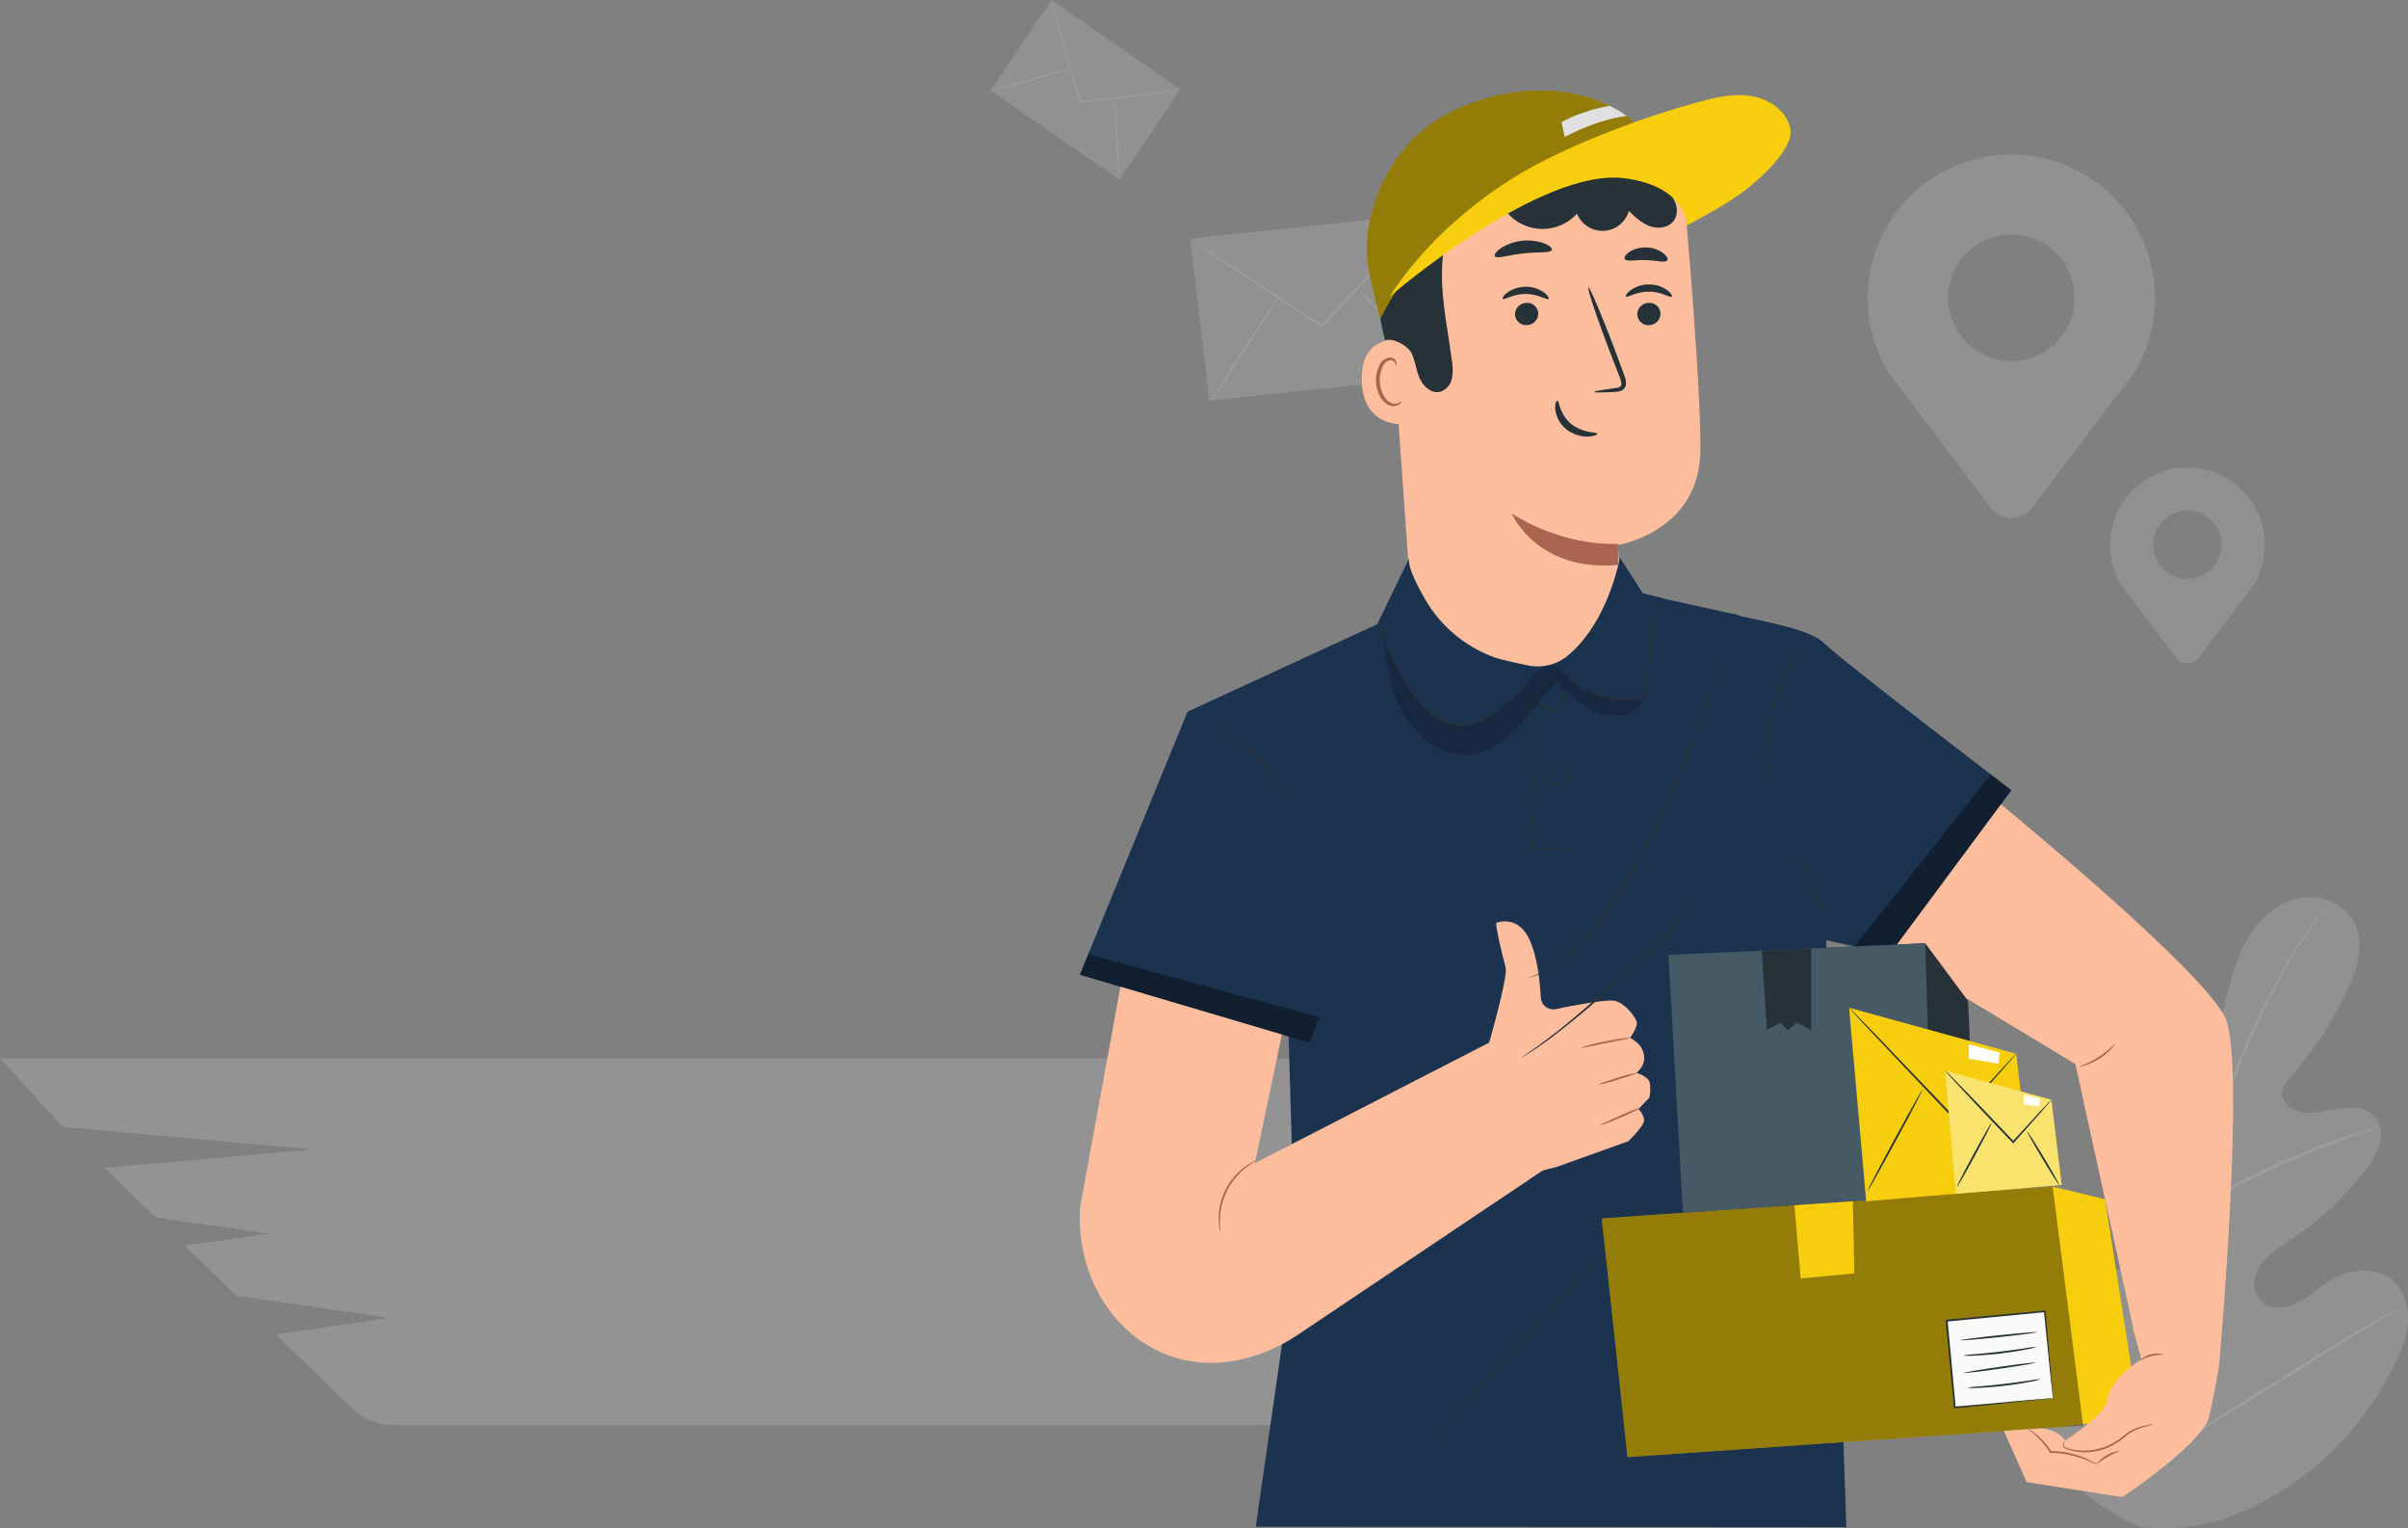<svg xmlns="http://www.w3.org/2000/svg" width="771.06" height="489.219" viewBox="0 0 771.06 489.219">
  <rect x="0" y="0" width="771.06" height="489.219" fill="#808080" stroke="none"/>
  <g id="Сгруппировать_13812" data-name="Сгруппировать 13812" transform="translate(-891.94 -3981.781)">
    <path id="Контур_1769" data-name="Контур 1769" d="M575.447,296.794c-.529.036-1.061.064-1.6.067H90.12l20.158,21.93,79.872,7.173L123.709,331.9l16.358,15.922,36.346,5.126-27.145,3.837,16.483,16.042,49.168,7.121-36.445,5.272L202.2,408.307a20.054,20.054,0,0,0,13.994,5.967H585.948c56.344-.12,104.109-50.059,112.261-117.371.005-.036.007-.073.011-.109Z" transform="translate(801.82 4023.752)" fill="#fff" opacity="0.15"/>
    <g id="Сгруппировать_12288" data-name="Сгруппировать 12288" transform="translate(1209.04 3981.781)">
      <g id="Сгруппировать_12287" data-name="Сгруппировать 12287" transform="translate(0 0)">
        <g id="Background_Complete" data-name="Background Complete" transform="translate(0 0)">
          <g id="Сгруппировать_12072" data-name="Сгруппировать 12072" transform="translate(316.112 287.278)">
            <g id="Сгруппировать_12046" data-name="Сгруппировать 12046" transform="translate(0)">
              <g id="Сгруппировать_12045" data-name="Сгруппировать 12045">
                <g id="Сгруппировать_12044" data-name="Сгруппировать 12044">
                  <g id="Сгруппировать_12043" data-name="Сгруппировать 12043">
                    <path id="Контур_1671" data-name="Контур 1671" d="M404.608,491.048c-30.265-11.979-44.142-44.25-50.293-74.758C353.288,411.2,351.47,406,352.821,401s6.241-9.36,11.268-8.3c4.17.876,6.841,4.852,9.8,7.964a30.377,30.377,0,0,0,14.532,8.5c3.613.907,7.835.984,10.595-1.522,3.788-3.438,2.873-9.58,1.65-14.6q-3.421-14.026-6.84-28.05c-1.223-5.016-2.454-10.144-2.023-15.283s2.833-10.388,7.295-12.86,11.028-1.119,13.2,3.559c.906,1.946.993,4.17,1.627,6.222s2.153,4.13,4.272,4.241c2.145.115,3.817-1.788,4.97-3.614,3.983-6.3,5.951-13.674,7.7-20.954s3.36-14.69,6.753-21.339,8.861-12.578,15.961-14.692,15.819.508,19.313,7.141c3.5,6.651,1.076,14.818-2.06,21.618a115.317,115.317,0,0,1-18.071,27.8c-1.318,1.5-2.746,3.122-2.91,5.126-.3,3.609,3.666,6.183,7.234,6.5,4.041.359,8.012-.994,12.039-1.463s8.681.253,11.041,3.6c3.276,4.647.258,11.049-3.131,15.577a98.773,98.773,0,0,1-24.541,23.158c-3.375,2.229-6.983,4.338-9.347,7.642s-3.092,8.247-.453,11.357,7.533,3.152,11.233,1.515,6.668-4.559,10.027-6.826c6.287-4.244,15.316-5.883,21.155-.965,3.837,3.233,5.389,8.635,5.027,13.659s-2.386,9.758-4.671,14.224c-7.987,15.609-19.674,29.423-34.374,38.776s-29.184,14.376-46.482,12.331" transform="translate(-352.34 -289.56)" fill="#f5f5f5" opacity="0.149"/>
                  </g>
                </g>
              </g>
            </g>
            <g id="Сгруппировать_12051" data-name="Сгруппировать 12051" transform="translate(55.58 2.686)">
              <g id="Сгруппировать_12050" data-name="Сгруппировать 12050">
                <g id="Сгруппировать_12049" data-name="Сгруппировать 12049">
                  <g id="Сгруппировать_12048" data-name="Сгруппировать 12048">
                    <g id="Сгруппировать_12047" data-name="Сгруппировать 12047">
                      <path id="Контур_1672" data-name="Контур 1672" d="M400.372,469.859c.831-16.331,3.227-34.154,6.373-52.711q1.206-6.953,2.38-13.731c.793-4.5,1.577-8.972,2.614-13.294a231.286,231.286,0,0,1,7.386-24.494c2.726-7.678,5.593-14.864,8.322-21.562s5.421-12.891,8.1-18.431a183.21,183.21,0,0,1,14.578-25.18c1.946-2.828,3.529-4.972,4.622-6.411L456,292.417a3.731,3.731,0,0,1,.452-.535,3.669,3.669,0,0,1-.375.594c-.292.419-.682.975-1.176,1.685-1.04,1.474-2.573,3.651-4.472,6.507a194.024,194.024,0,0,0-14.277,25.266c-2.634,5.544-5.268,11.738-7.976,18.438s-5.531,13.894-8.228,21.56a233.684,233.684,0,0,0-7.3,24.413c-1.025,4.3-1.8,8.73-2.589,13.246s-1.573,9.091-2.376,13.724c-3.143,18.542-5.559,36.318-6.436,52.6" transform="translate(-400.372 -291.882)" fill="#e0e0e0" opacity="0.16"/>
                    </g>
                  </g>
                </g>
              </g>
            </g>
            <g id="Сгруппировать_12056" data-name="Сгруппировать 12056" transform="translate(46.747 47.291)">
              <g id="Сгруппировать_12055" data-name="Сгруппировать 12055">
                <g id="Сгруппировать_12054" data-name="Сгруппировать 12054">
                  <g id="Сгруппировать_12053" data-name="Сгруппировать 12053">
                    <g id="Сгруппировать_12052" data-name="Сгруппировать 12052">
                      <path id="Контур_1673" data-name="Контур 1673" d="M413.194,383.967a10.635,10.635,0,0,1-1-2.027c-.593-1.325-1.387-3.271-2.334-5.69-1.9-4.835-4.29-11.6-6.9-19.068S397.872,343,395.906,338.2c-.976-2.4-1.785-4.332-2.362-5.661a10.378,10.378,0,0,1-.8-2.114,10.268,10.268,0,0,1,1.132,1.956c.68,1.283,1.586,3.181,2.644,5.554,2.131,4.741,4.723,11.444,7.335,18.924,2.556,7.377,4.867,14.05,6.633,19.15.812,2.3,1.5,4.235,2.049,5.789A10.221,10.221,0,0,1,413.194,383.967Z" transform="translate(-392.738 -330.429)" fill="#e0e0e0"/>
                    </g>
                  </g>
                </g>
              </g>
            </g>
            <g id="Сгруппировать_12061" data-name="Сгруппировать 12061" transform="translate(67.201 73.422)">
              <g id="Сгруппировать_12060" data-name="Сгруппировать 12060">
                <g id="Сгруппировать_12059" data-name="Сгруппировать 12059">
                  <g id="Сгруппировать_12058" data-name="Сгруппировать 12058">
                    <g id="Сгруппировать_12057" data-name="Сгруппировать 12057">
                      <path id="Контур_1674" data-name="Контур 1674" d="M472.151,353.023a14.429,14.429,0,0,1-2.5.919c-1.622.541-3.975,1.311-6.849,2.355-5.765,2.042-13.63,5.142-22.157,8.941-8.524,3.816-16.09,7.6-21.483,10.491-2.709,1.428-4.869,2.643-6.368,3.474a14.212,14.212,0,0,1-2.374,1.216,14.179,14.179,0,0,1,2.186-1.539c1.443-.93,3.558-2.238,6.232-3.748,5.325-3.054,12.871-6.945,21.419-10.774a234.1,234.1,0,0,1,22.327-8.7c2.911-.964,5.3-1.639,6.963-2.069A14,14,0,0,1,472.151,353.023Z" transform="translate(-410.415 -353.011)" fill="#e0e0e0" opacity="0.16"/>
                    </g>
                  </g>
                </g>
              </g>
            </g>
            <g id="Сгруппировать_12066" data-name="Сгруппировать 12066" transform="translate(3.995 104.497)">
              <g id="Сгруппировать_12065" data-name="Сгруппировать 12065">
                <g id="Сгруппировать_12064" data-name="Сгруппировать 12064">
                  <g id="Сгруппировать_12063" data-name="Сгруппировать 12063">
                    <g id="Сгруппировать_12062" data-name="Сгруппировать 12062">
                      <path id="Контур_1675" data-name="Контур 1675" d="M407.889,454.656a3.484,3.484,0,0,1-.629-.683c-.448-.561-1-1.246-1.659-2.076-1.433-1.807-3.437-4.478-5.87-7.811-4.873-6.66-11.312-16.073-18.278-26.555s-13.314-19.947-18.04-26.7c-2.308-3.281-4.21-5.978-5.621-7.983l-1.517-2.181a3.4,3.4,0,0,1-.478-.8,3.507,3.507,0,0,1,.631.685c.449.56,1,1.244,1.658,2.072,1.432,1.809,3.438,4.479,5.871,7.811,4.872,6.661,11.312,16.074,18.28,26.561s13.312,19.942,18.038,26.7c2.31,3.277,4.21,5.977,5.62,7.981.607.871,1.107,1.592,1.518,2.181A3.411,3.411,0,0,1,407.889,454.656Z" transform="translate(-355.793 -379.866)" fill="#e0e0e0"/>
                    </g>
                  </g>
                </g>
              </g>
            </g>
            <g id="Сгруппировать_12071" data-name="Сгруппировать 12071" transform="translate(56.091 131.255)">
              <g id="Сгруппировать_12070" data-name="Сгруппировать 12070">
                <g id="Сгруппировать_12069" data-name="Сгруппировать 12069">
                  <g id="Сгруппировать_12068" data-name="Сгруппировать 12068">
                    <g id="Сгруппировать_12067" data-name="Сгруппировать 12067">
                      <path id="Контур_1676" data-name="Контур 1676" d="M480.092,402.994a3.561,3.561,0,0,1-.769.553l-2.295,1.428c-2.126,1.292-4.994,3.037-8.485,5.159-7.164,4.359-16.989,10.492-27.837,17.282s-20.743,12.843-28,17.054c-3.628,2.106-6.581,3.782-8.644,4.9-.956.509-1.744.929-2.384,1.272a3.492,3.492,0,0,1-.864.385,3.593,3.593,0,0,1,.768-.555c.617-.382,1.376-.853,2.3-1.425l8.484-5.16c7.164-4.357,16.991-10.491,27.842-17.284s20.738-12.84,27.995-17.05c3.628-2.107,6.58-3.781,8.645-4.9.956-.509,1.741-.93,2.384-1.272A3.524,3.524,0,0,1,480.092,402.994Z" transform="translate(-400.813 -402.99)" fill="#e0e0e0" opacity="0.16"/>
                    </g>
                  </g>
                </g>
              </g>
            </g>
          </g>
          <g id="Сгруппировать_12090" data-name="Сгруппировать 12090" transform="translate(64.002 68.535)">
            <g id="Сгруппировать_12082" data-name="Сгруппировать 12082">
              <path id="Контур_1680" data-name="Контур 1680" d="M215.267,152.389l-74.655,7.819-6.145-51.866,74.655-7.819Z" transform="translate(-134.467 -100.523)" fill="#f5f5f5" opacity="0.149"/>
            </g>
            <g id="Сгруппировать_12085" data-name="Сгруппировать 12085" transform="translate(0.312 0.597)">
              <g id="Сгруппировать_12084" data-name="Сгруппировать 12084">
                <g id="Сгруппировать_12083" data-name="Сгруппировать 12083">
                  <path id="Контур_1681" data-name="Контур 1681" d="M209.391,101.04a5.079,5.079,0,0,1-.613.764c-.467.529-1.084,1.224-1.856,2.094L200,111.519l-23.09,25.021-.19.206-.238-.156-.576-.377-29.184-19.22-8.8-5.892-2.374-1.632a5.6,5.6,0,0,1-.8-.609,5.324,5.324,0,0,1,.876.489l2.443,1.522,8.917,5.7,29.29,19.048.576.377-.428.05,23.237-24.874,7.083-7.466c.81-.833,1.458-1.5,1.949-2A5.281,5.281,0,0,1,209.391,101.04Z" transform="translate(-134.737 -101.039)" fill="#e0e0e0" opacity="0.16"/>
                </g>
              </g>
            </g>
            <g id="Сгруппировать_12087" data-name="Сгруппировать 12087" transform="translate(6.453 26.295)">
              <g id="Сгруппировать_12086" data-name="Сгруппировать 12086">
                <path id="Контур_1682" data-name="Контур 1682" d="M140.048,157.236c-.157-.109,4.615-7.806,10.657-17.191s11.07-16.906,11.229-16.8-4.614,7.8-10.657,17.193S140.206,157.346,140.048,157.236Z" transform="translate(-140.044 -123.247)" fill="#e0e0e0" opacity="0.16"/>
              </g>
            </g>
            <g id="Сгруппировать_12089" data-name="Сгруппировать 12089" transform="translate(53.08 23.046)">
              <g id="Сгруппировать_12088" data-name="Сгруппировать 12088">
                <path id="Контур_1683" data-name="Контур 1683" d="M180.34,120.441c.133-.134,6.517,6.344,14.256,14.465s13.908,14.817,13.775,14.951-6.516-6.341-14.257-14.465S180.207,120.577,180.34,120.441Z" transform="translate(-180.338 -120.439)" fill="#e0e0e0" opacity="0.16"/>
              </g>
            </g>
          </g>
          <g id="Сгруппировать_12099" data-name="Сгруппировать 12099" transform="translate(0)">
            <g id="Сгруппировать_12091" data-name="Сгруппировать 12091" transform="translate(0.103)">
              <path id="Контур_1684" data-name="Контур 1684" d="M120.5,98.837,79.246,70.269,98.732,41.3l41.256,28.568Z" transform="translate(-79.246 -41.295)" fill="#f5f5f5" opacity="0.149"/>
            </g>
            <g id="Сгруппировать_12094" data-name="Сгруппировать 12094" transform="translate(19.484 0.44)">
              <g id="Сгруппировать_12093" data-name="Сгруппировать 12093">
                <g id="Сгруппировать_12092" data-name="Сгруппировать 12092">
                  <path id="Контур_1685" data-name="Контур 1685" d="M137.254,70.244a3.421,3.421,0,0,1-.643.119l-1.854.253-6.832.846-22.609,2.624-.186.021-.052-.183-.128-.442c-2.5-8.751-4.765-16.672-6.421-22.463-.789-2.844-1.434-5.163-1.9-6.823-.2-.774-.368-1.393-.493-1.863A3.761,3.761,0,0,1,96,41.676a3.554,3.554,0,0,1,.231.629c.145.463.336,1.073.575,1.835.5,1.649,1.186,3.953,2.035,6.779l6.548,22.42.128.442-.24-.161L127.9,71.136l6.845-.7,1.861-.167A3.333,3.333,0,0,1,137.254,70.244Z" transform="translate(-95.995 -41.676)" fill="#e0e0e0" opacity="0.16"/>
                </g>
              </g>
            </g>
            <g id="Сгруппировать_12096" data-name="Сгруппировать 12096" transform="translate(0 21.712)">
              <g id="Сгруппировать_12095" data-name="Сгруппировать 12095">
                <path id="Контур_1686" data-name="Контур 1686" d="M79.157,67.76c-.032-.124,5.742-1.947,12.894-4.072s12.981-3.747,13.013-3.622-5.741,1.946-12.9,4.072S79.189,67.884,79.157,67.76Z" transform="translate(-79.157 -60.059)" fill="#e0e0e0" opacity="0.16"/>
              </g>
            </g>
            <g id="Сгруппировать_12098" data-name="Сгруппировать 12098" transform="translate(39.828 30.852)">
              <g id="Сгруппировать_12097" data-name="Сгруппировать 12097">
                <path id="Контур_1687" data-name="Контур 1687" d="M113.613,67.958c.126-.009.539,6.055.925,13.546s.594,13.573.467,13.584-.54-6.054-.925-13.548S113.487,67.968,113.613,67.958Z" transform="translate(-113.576 -67.958)" fill="#e0e0e0" opacity="0.16"/>
              </g>
            </g>
          </g>
          <g id="Сгруппировать_12100" data-name="Сгруппировать 12100" transform="translate(280.96 49.551)">
            <path id="Контур_1688" data-name="Контур 1688" d="M413.958,130.116a46,46,0,1,0-85.647,23.239h-.024l.131.172c1.763,2.973,3.974,5.1,6.206,8.222l26.707,35.377a8.307,8.307,0,0,0,13.26,0l26.263-34.8a99.034,99.034,0,0,0,6.68-8.851l.095-.125h-.019A45.71,45.71,0,0,0,413.958,130.116Zm-46,20.028A20.243,20.243,0,1,1,388.2,129.9,20.243,20.243,0,0,1,367.96,150.144Z" transform="translate(-321.961 -84.118)" fill="#f5f5f5" opacity="0.149"/>
          </g>
          <g id="Сгруппировать_12101" data-name="Сгруппировать 12101" transform="translate(358.521 149.686)">
            <path id="Контур_1689" data-name="Контур 1689" d="M438.6,195.458a24.8,24.8,0,1,0-46.185,12.532H392.4l.071.093c.951,1.6,2.143,2.749,3.346,4.433l14.4,19.078a4.479,4.479,0,0,0,7.15,0L431.53,212.83a53.466,53.466,0,0,0,3.6-4.773l.051-.067h-.009A24.652,24.652,0,0,0,438.6,195.458Zm-24.8,10.8a10.916,10.916,0,1,1,10.915-10.915A10.916,10.916,0,0,1,413.794,206.257Z" transform="translate(-388.989 -170.653)" fill="#ebebeb" opacity="0.149"/>
          </g>
        </g>
        <g id="Character" transform="translate(28.671 28.991)">
          <g id="Сгруппировать_12243" data-name="Сгруппировать 12243" transform="translate(90.26)">
            <g id="Сгруппировать_12242" data-name="Сгруппировать 12242">
              <g id="Сгруппировать_12234" data-name="Сгруппировать 12234" transform="translate(0 4.915)">
                <g id="Сгруппировать_12233" data-name="Сгруппировать 12233">
                  <g id="Сгруппировать_12227" data-name="Сгруппировать 12227" transform="translate(0 3.556)">
                    <g id="Сгруппировать_12226" data-name="Сгруппировать 12226">
                      <g id="Сгруппировать_12122" data-name="Сгруппировать 12122" transform="translate(8.397)">
                        <g id="Сгруппировать_12121" data-name="Сгруппировать 12121">
                          <g id="Сгруппировать_12120" data-name="Сгруппировать 12120">
                            <g id="Сгруппировать_12110" data-name="Сгруппировать 12110">
                              <g id="Сгруппировать_12109" data-name="Сгруппировать 12109">
                                <g id="Сгруппировать_12108" data-name="Сгруппировать 12108">
                                  <g id="Сгруппировать_12107" data-name="Сгруппировать 12107">
                                    <g id="Сгруппировать_12106" data-name="Сгруппировать 12106">
                                      <g id="Сгруппировать_12105" data-name="Сгруппировать 12105">
                                        <g id="Сгруппировать_12104" data-name="Сгруппировать 12104">
                                          <g id="Сгруппировать_12103" data-name="Сгруппировать 12103">
                                            <g id="Сгруппировать_12102" data-name="Сгруппировать 12102">
                                              <path id="Контур_1690" data-name="Контур 1690" d="M189.375,126.052,196.988,233.9a33.627,33.627,0,0,0,33.543,31.258h0a33.625,33.625,0,0,0,33.554-35.825c-.676-10.266-1.286-18.673-1.286-18.673s26.11-4.059,26.431-30.164c.186-15.078-2.414-49.292-4.644-75.5A34.236,34.236,0,0,0,250.461,73.67h-15.77A48.315,48.315,0,0,0,189.375,126.052Z" transform="translate(-189.193 -73.67)" fill="#febe9d"/>
                                            </g>
                                          </g>
                                        </g>
                                      </g>
                                    </g>
                                  </g>
                                </g>
                              </g>
                            </g>
                            <g id="Сгруппировать_12119" data-name="Сгруппировать 12119" transform="translate(39.616 126.944)">
                              <g id="Сгруппировать_12118" data-name="Сгруппировать 12118">
                                <g id="Сгруппировать_12117" data-name="Сгруппировать 12117">
                                  <g id="Сгруппировать_12116" data-name="Сгруппировать 12116">
                                    <g id="Сгруппировать_12115" data-name="Сгруппировать 12115">
                                      <g id="Сгруппировать_12114" data-name="Сгруппировать 12114">
                                        <g id="Сгруппировать_12113" data-name="Сгруппировать 12113">
                                          <g id="Сгруппировать_12112" data-name="Сгруппировать 12112">
                                            <g id="Сгруппировать_12111" data-name="Сгруппировать 12111">
                                              <path id="Контур_1691" data-name="Контур 1691" d="M257.462,193.047s-16.5,1.342-34.033-9.673c0,0,8.044,18.789,34.094,16.437Z" transform="translate(-223.429 -183.374)" fill="#aa6550"/>
                                            </g>
                                          </g>
                                        </g>
                                      </g>
                                    </g>
                                  </g>
                                </g>
                              </g>
                            </g>
                          </g>
                        </g>
                      </g>
                      <g id="Сгруппировать_12205" data-name="Сгруппировать 12205" transform="translate(42.587 39.523)">
                        <g id="Сгруппировать_12204" data-name="Сгруппировать 12204">
                          <g id="Сгруппировать_12185" data-name="Сгруппировать 12185" transform="translate(2.536 14.061)">
                            <g id="Сгруппировать_12184" data-name="Сгруппировать 12184">
                              <g id="Сгруппировать_12183" data-name="Сгруппировать 12183">
                                <g id="Сгруппировать_12142" data-name="Сгруппировать 12142" transform="translate(39.434)">
                                  <g id="Сгруппировать_12131" data-name="Сгруппировать 12131" transform="translate(3.676 5.904)">
                                    <g id="Сгруппировать_12130" data-name="Сгруппировать 12130">
                                      <g id="Сгруппировать_12129" data-name="Сгруппировать 12129">
                                        <g id="Сгруппировать_12128" data-name="Сгруппировать 12128">
                                          <g id="Сгруппировать_12127" data-name="Сгруппировать 12127">
                                            <g id="Сгруппировать_12126" data-name="Сгруппировать 12126">
                                              <g id="Сгруппировать_12125" data-name="Сгруппировать 12125">
                                                <g id="Сгруппировать_12124" data-name="Сгруппировать 12124">
                                                  <g id="Сгруппировать_12123" data-name="Сгруппировать 12123">
                                                    <path id="Контур_1692" data-name="Контур 1692" d="M265.626,128.447a3.727,3.727,0,0,1-3.594,3.762,3.566,3.566,0,0,1-3.843-3.362,3.728,3.728,0,0,1,3.591-3.763A3.568,3.568,0,0,1,265.626,128.447Z" transform="translate(-258.187 -125.079)" fill="#263238"/>
                                                  </g>
                                                </g>
                                              </g>
                                            </g>
                                          </g>
                                        </g>
                                      </g>
                                    </g>
                                  </g>
                                  <g id="Сгруппировать_12141" data-name="Сгруппировать 12141">
                                    <g id="Сгруппировать_12140" data-name="Сгруппировать 12140">
                                      <g id="Сгруппировать_12139" data-name="Сгруппировать 12139">
                                        <g id="Сгруппировать_12138" data-name="Сгруппировать 12138">
                                          <g id="Сгруппировать_12137" data-name="Сгруппировать 12137">
                                            <g id="Сгруппировать_12136" data-name="Сгруппировать 12136">
                                              <g id="Сгруппировать_12135" data-name="Сгруппировать 12135">
                                                <g id="Сгруппировать_12134" data-name="Сгруппировать 12134">
                                                  <g id="Сгруппировать_12133" data-name="Сгруппировать 12133">
                                                    <g id="Сгруппировать_12132" data-name="Сгруппировать 12132">
                                                      <path id="Контур_1693" data-name="Контур 1693" d="M269.745,123.9c-.463.486-3.286-1.6-7.3-1.592-4.007-.047-6.951,2.017-7.386,1.525-.214-.218.257-1.095,1.539-2.028a10.228,10.228,0,0,1,5.913-1.823,9.831,9.831,0,0,1,5.809,1.875C269.554,122.8,269.972,123.678,269.745,123.9Z" transform="translate(-255.01 -119.977)" fill="#263238"/>
                                                    </g>
                                                  </g>
                                                </g>
                                              </g>
                                            </g>
                                          </g>
                                        </g>
                                      </g>
                                    </g>
                                  </g>
                                </g>
                                <g id="Сгруппировать_12162" data-name="Сгруппировать 12162" transform="translate(0 0.749)">
                                  <g id="Сгруппировать_12151" data-name="Сгруппировать 12151" transform="translate(3.968 5.155)">
                                    <g id="Сгруппировать_12150" data-name="Сгруппировать 12150">
                                      <g id="Сгруппировать_12149" data-name="Сгруппировать 12149">
                                        <g id="Сгруппировать_12148" data-name="Сгруппировать 12148">
                                          <g id="Сгруппировать_12147" data-name="Сгруппировать 12147">
                                            <g id="Сгруппировать_12146" data-name="Сгруппировать 12146">
                                              <g id="Сгруппировать_12145" data-name="Сгруппировать 12145">
                                                <g id="Сгруппировать_12144" data-name="Сгруппировать 12144">
                                                  <g id="Сгруппировать_12143" data-name="Сгруппировать 12143">
                                                    <path id="Контур_1694" data-name="Контур 1694" d="M231.8,128.449a3.728,3.728,0,0,1-3.594,3.761,3.565,3.565,0,0,1-3.843-3.362,3.729,3.729,0,0,1,3.591-3.763A3.568,3.568,0,0,1,231.8,128.449Z" transform="translate(-224.36 -125.079)" fill="#263238"/>
                                                  </g>
                                                </g>
                                              </g>
                                            </g>
                                          </g>
                                        </g>
                                      </g>
                                    </g>
                                  </g>
                                  <g id="Сгруппировать_12161" data-name="Сгруппировать 12161">
                                    <g id="Сгруппировать_12160" data-name="Сгруппировать 12160">
                                      <g id="Сгруппировать_12159" data-name="Сгруппировать 12159">
                                        <g id="Сгруппировать_12158" data-name="Сгруппировать 12158">
                                          <g id="Сгруппировать_12157" data-name="Сгруппировать 12157">
                                            <g id="Сгруппировать_12156" data-name="Сгруппировать 12156">
                                              <g id="Сгруппировать_12155" data-name="Сгруппировать 12155">
                                                <g id="Сгруппировать_12154" data-name="Сгруппировать 12154">
                                                  <g id="Сгруппировать_12153" data-name="Сгруппировать 12153">
                                                    <g id="Сгруппировать_12152" data-name="Сгруппировать 12152">
                                                      <path id="Контур_1695" data-name="Контур 1695" d="M235.667,124.543c-.463.486-3.291-1.6-7.3-1.593-4.007-.047-6.952,2.016-7.387,1.525-.213-.218.253-1.095,1.54-2.027a10.218,10.218,0,0,1,5.912-1.824,9.827,9.827,0,0,1,5.81,1.876C235.473,123.445,235.893,124.325,235.667,124.543Z" transform="translate(-220.931 -120.624)" fill="#263238"/>
                                                    </g>
                                                  </g>
                                                </g>
                                              </g>
                                            </g>
                                          </g>
                                        </g>
                                      </g>
                                    </g>
                                  </g>
                                </g>
                                <g id="Сгруппировать_12172" data-name="Сгруппировать 12172" transform="translate(27.416 0.992)">
                                  <g id="Сгруппировать_12171" data-name="Сгруппировать 12171">
                                    <g id="Сгруппировать_12170" data-name="Сгруппировать 12170">
                                      <g id="Сгруппировать_12169" data-name="Сгруппировать 12169">
                                        <g id="Сгруппировать_12168" data-name="Сгруппировать 12168">
                                          <g id="Сгруппировать_12167" data-name="Сгруппировать 12167">
                                            <g id="Сгруппировать_12166" data-name="Сгруппировать 12166">
                                              <g id="Сгруппировать_12165" data-name="Сгруппировать 12165">
                                                <g id="Сгруппировать_12164" data-name="Сгруппировать 12164">
                                                  <g id="Сгруппировать_12163" data-name="Сгруппировать 12163">
                                                    <path id="Контур_1696" data-name="Контур 1696" d="M246.5,154.26c-.018-.228,2.475-.658,6.516-1.176,1.024-.105,1.994-.309,2.166-1.009.242-.739-.187-1.843-.684-3.035q-1.446-3.718-3.029-7.8c-4.207-11.106-7.252-20.238-6.8-20.4s4.224,8.7,8.43,19.808q1.519,4.108,2.9,7.847c.388,1.164,1.054,2.484.531,4.021a2.569,2.569,0,0,1-1.684,1.5,6.953,6.953,0,0,1-1.739.242C249.041,154.47,246.518,154.488,246.5,154.26Z" transform="translate(-244.624 -120.834)" fill="#263238"/>
                                                  </g>
                                                </g>
                                              </g>
                                            </g>
                                          </g>
                                        </g>
                                      </g>
                                    </g>
                                  </g>
                                </g>
                                <g id="Сгруппировать_12182" data-name="Сгруппировать 12182" transform="translate(16.837 37.193)">
                                  <g id="Сгруппировать_12181" data-name="Сгруппировать 12181">
                                    <g id="Сгруппировать_12180" data-name="Сгруппировать 12180">
                                      <g id="Сгруппировать_12179" data-name="Сгруппировать 12179">
                                        <g id="Сгруппировать_12178" data-name="Сгруппировать 12178">
                                          <g id="Сгруппировать_12177" data-name="Сгруппировать 12177">
                                            <g id="Сгруппировать_12176" data-name="Сгруппировать 12176">
                                              <g id="Сгруппировать_12175" data-name="Сгруппировать 12175">
                                                <g id="Сгруппировать_12174" data-name="Сгруппировать 12174">
                                                  <g id="Сгруппировать_12173" data-name="Сгруппировать 12173">
                                                    <path id="Контур_1697" data-name="Контур 1697" d="M236.133,152.119c.653-.038.661,4.317,4.388,7.407s8.363,2.612,8.4,3.221c.06.272-1.035.845-2.992.9a10.843,10.843,0,0,1-7.009-2.443,9.45,9.45,0,0,1-3.4-6.212C235.35,153.172,235.835,152.094,236.133,152.119Z" transform="translate(-235.482 -152.119)" fill="#263238"/>
                                                  </g>
                                                </g>
                                              </g>
                                            </g>
                                          </g>
                                        </g>
                                      </g>
                                    </g>
                                  </g>
                                </g>
                              </g>
                            </g>
                          </g>
                          <g id="Сгруппировать_12194" data-name="Сгруппировать 12194">
                            <g id="Сгруппировать_12193" data-name="Сгруппировать 12193">
                              <g id="Сгруппировать_12192" data-name="Сгруппировать 12192">
                                <g id="Сгруппировать_12191" data-name="Сгруппировать 12191">
                                  <g id="Сгруппировать_12190" data-name="Сгруппировать 12190">
                                    <g id="Сгруппировать_12189" data-name="Сгруппировать 12189">
                                      <g id="Сгруппировать_12188" data-name="Сгруппировать 12188">
                                        <g id="Сгруппировать_12187" data-name="Сгруппировать 12187">
                                          <g id="Сгруппировать_12186" data-name="Сгруппировать 12186">
                                            <path id="Контур_1698" data-name="Контур 1698" d="M237.047,110.832c-.4,1.091-4.4.574-9.107,1.141-4.719.473-8.514,1.85-9.139.872-.278-.468.383-1.494,1.919-2.55a15.951,15.951,0,0,1,13.9-1.533C236.347,109.458,237.217,110.315,237.047,110.832Z" transform="translate(-218.74 -107.826)" fill="#263238"/>
                                          </g>
                                        </g>
                                      </g>
                                    </g>
                                  </g>
                                </g>
                              </g>
                            </g>
                          </g>
                          <g id="Сгруппировать_12203" data-name="Сгруппировать 12203" transform="translate(41.57 2.214)">
                            <g id="Сгруппировать_12202" data-name="Сгруппировать 12202">
                              <g id="Сгруппировать_12201" data-name="Сгруппировать 12201">
                                <g id="Сгруппировать_12200" data-name="Сгруппировать 12200">
                                  <g id="Сгруппировать_12199" data-name="Сгруппировать 12199">
                                    <g id="Сгруппировать_12198" data-name="Сгруппировать 12198">
                                      <g id="Сгруппировать_12197" data-name="Сгруппировать 12197">
                                        <g id="Сгруппировать_12196" data-name="Сгруппировать 12196">
                                          <g id="Сгруппировать_12195" data-name="Сгруппировать 12195">
                                            <path id="Контур_1699" data-name="Контур 1699" d="M268.324,113.894c-.706.911-3.469-.035-6.792-.079-3.321-.161-6.136.612-6.784-.341-.283-.462.159-1.375,1.389-2.238a9.835,9.835,0,0,1,10.94.339C268.25,112.512,268.635,113.45,268.324,113.894Z" transform="translate(-254.665 -109.739)" fill="#263238"/>
                                          </g>
                                        </g>
                                      </g>
                                    </g>
                                  </g>
                                </g>
                              </g>
                            </g>
                          </g>
                        </g>
                      </g>
                      <g id="Сгруппировать_12225" data-name="Сгруппировать 12225" transform="translate(0 71.153)">
                        <g id="Сгруппировать_12214" data-name="Сгруппировать 12214">
                          <g id="Сгруппировать_12213" data-name="Сгруппировать 12213">
                            <g id="Сгруппировать_12212" data-name="Сгруппировать 12212">
                              <g id="Сгруппировать_12211" data-name="Сгруппировать 12211">
                                <g id="Сгруппировать_12210" data-name="Сгруппировать 12210">
                                  <g id="Сгруппировать_12209" data-name="Сгруппировать 12209">
                                    <g id="Сгруппировать_12208" data-name="Сгруппировать 12208">
                                      <g id="Сгруппировать_12207" data-name="Сгруппировать 12207">
                                        <g id="Сгруппировать_12206" data-name="Сгруппировать 12206">
                                          <path id="Контур_1700" data-name="Контур 1700" d="M199.316,135.983c-.444-.193-17.936-5.3-17.366,12.542s18.37,13.593,18.385,13.08S199.316,135.983,199.316,135.983Z" transform="translate(-181.936 -135.16)" fill="#febe9d"/>
                                        </g>
                                      </g>
                                    </g>
                                  </g>
                                </g>
                              </g>
                            </g>
                          </g>
                        </g>
                        <g id="Сгруппировать_12224" data-name="Сгруппировать 12224" transform="translate(4.545 5.844)">
                          <g id="Сгруппировать_12223" data-name="Сгруппировать 12223">
                            <g id="Сгруппировать_12222" data-name="Сгруппировать 12222">
                              <g id="Сгруппировать_12221" data-name="Сгруппировать 12221">
                                <g id="Сгруппировать_12220" data-name="Сгруппировать 12220">
                                  <g id="Сгруппировать_12219" data-name="Сгруппировать 12219">
                                    <g id="Сгруппировать_12218" data-name="Сгруппировать 12218">
                                      <g id="Сгруппировать_12217" data-name="Сгруппировать 12217">
                                        <g id="Сгруппировать_12216" data-name="Сгруппировать 12216">
                                          <g id="Сгруппировать_12215" data-name="Сгруппировать 12215">
                                            <path id="Контур_1701" data-name="Контур 1701" d="M194.05,154.224c-.08-.054-.3.228-.822.486a3.116,3.116,0,0,1-2.322.122c-1.907-.632-3.591-3.574-3.78-6.788a10.255,10.255,0,0,1,.729-4.479,3.589,3.589,0,0,1,2.262-2.461,1.584,1.584,0,0,1,1.862.793c.255.492.153.852.248.879.052.043.375-.311.207-1.044a1.992,1.992,0,0,0-.737-1.1,2.354,2.354,0,0,0-1.735-.4,4.366,4.366,0,0,0-3.159,2.871,10.568,10.568,0,0,0-.92,5.008c.23,3.593,2.178,6.9,4.782,7.563a3.333,3.333,0,0,0,2.828-.564C194.031,154.657,194.113,154.254,194.05,154.224Z" transform="translate(-185.864 -140.21)" fill="#aa6550"/>
                                          </g>
                                        </g>
                                      </g>
                                    </g>
                                  </g>
                                </g>
                              </g>
                            </g>
                          </g>
                        </g>
                      </g>
                    </g>
                  </g>
                  <g id="Сгруппировать_12232" data-name="Сгруппировать 12232" transform="translate(4.303)">
                    <g id="Сгруппировать_12231" data-name="Сгруппировать 12231">
                      <g id="Сгруппировать_12230" data-name="Сгруппировать 12230">
                        <g id="Сгруппировать_12229" data-name="Сгруппировать 12229">
                          <g id="Сгруппировать_12228" data-name="Сгруппировать 12228">
                            <path id="Контур_1702" data-name="Контур 1702" d="M188.8,145.523c2.723-.658,7.431,1.854,8.592,4.4s1.416,5.436,2.572,7.987,3.773,4.857,6.5,4.212a5.491,5.491,0,0,0,3.719-4.073,15.088,15.088,0,0,0,.053-5.756c-1.052-8.335-2.8-16.6-3.139-24.994s.861-17.115,5.268-24.268,12.5-12.41,20.877-11.735c5.547.447,10.634,3.338,16.145,4.111A21.805,21.805,0,0,0,267.5,89.364c.6-.6,3.385-2.434,3.385-2.434,0-.433-.407-4.16-1.878-5.518-10.932-10.11-30.631-12.932-45.071-9.3s-27.976,13.83-34.189,27.362-4.371,32.355-.948,46.049" transform="translate(-185.655 -70.597)" fill="#263238"/>
                          </g>
                        </g>
                      </g>
                    </g>
                  </g>
                </g>
              </g>
              <g id="Сгруппировать_12236" data-name="Сгруппировать 12236" transform="translate(1.542)">
                <g id="Сгруппировать_12235" data-name="Сгруппировать 12235">
                  <path id="Контур_1703" data-name="Контур 1703" d="M285.807,102.116S217.321,80.082,187.7,139.334c0,0-4.427-14.828-4.427-22.776,0-5.309,3.175-36.925,35.706-46.869C218.975,69.688,267.985,50.983,285.807,102.116Z" transform="translate(-183.269 -66.349)" fill="#f7ce0e"/>
                </g>
              </g>
              <g id="Сгруппировать_12238" data-name="Сгруппировать 12238" transform="translate(43.908 24.985)">
                <g id="Сгруппировать_12237" data-name="Сгруппировать 12237">
                  <path id="Контур_1704" data-name="Контур 1704" d="M221.209,100.2a14.9,14.9,0,0,0,23.713,2.157,8.783,8.783,0,0,0,16.6-.87c1.99,1.93,4.06,3.911,6.663,4.865s5.9.592,7.609-1.589c1.74-2.223,1.233-5.608-.473-7.856s-4.337-3.586-6.942-4.674c-8.135-3.4-17.106-5.1-25.843-3.918s-17.2,5.419-22.658,12.34" transform="translate(-219.881 -87.941)" fill="#263238"/>
                </g>
              </g>
              <g id="Сгруппировать_12240" data-name="Сгруппировать 12240" transform="translate(1.542)" opacity="0.4">
                <g id="Сгруппировать_12239" data-name="Сгруппировать 12239">
                  <path id="Контур_1705" data-name="Контур 1705" d="M285.807,102.116a31.822,31.822,0,0,0-21.777-9.889c-20.2-.893-58.013,10.466-76.333,47.106,0,0-4.427-14.828-4.427-22.776,0-5.309,3.175-36.925,35.706-46.869C218.975,69.688,267.985,50.983,285.807,102.116Z" transform="translate(-183.269 -66.349)"/>
                </g>
              </g>
              <g id="Сгруппировать_12241" data-name="Сгруппировать 12241" transform="translate(8.83 1.446)">
                <path id="Контур_1706" data-name="Контур 1706" d="M189.567,132.2c10.156-15.537,24.158-28.384,39.9-38.218s41.774-19.562,59.715-24.323c5.386-1.429,11-2.679,16.493-1.73s10.865,4.6,12.229,10.008c1.706,6.763-10.3,17.2-15.939,21.3s-17.147,10.124-17.147,10.124.155-12.545-19.924-15.131C237.584,90.717,189.567,132.2,189.567,132.2Z" transform="translate(-189.567 -67.599)" fill="#f7ce0e"/>
              </g>
            </g>
            <path id="Контур_1707" data-name="Контур 1707" d="M238.244,80.554s9.868-5.459,19.779-6.731a25.524,25.524,0,0,0-5.375-3.226,50.941,50.941,0,0,0-15.413,5.183Z" transform="translate(-173.246 -65.682)" fill="#e0e0e0"/>
          </g>
          <path id="Контур_1708" data-name="Контур 1708" d="M314.773,213.96l-21.722-4.786-8.836-2.209-7.363-11.413s-3.511,20.4-16.653,31.379a15.273,15.273,0,0,1-12.941,3.106c-2.978-.625-6.472-1.4-9.063-2.088-.552-.147-1.159-.342-1.806-.574a42.362,42.362,0,0,1-22.364-19.3c-2.924-5.186-5.387-10.509-4.546-12.527L199.171,216.9l-60.747,27.98L103.934,329.1l66.842,19.771,2.081,69.4-12.592,87.522,189.118.132-6.706-194.74" transform="translate(-103.934 -46.046)" fill="#1c3350"/>
          <g id="Сгруппировать_12244" data-name="Сгруппировать 12244" transform="translate(143.42 189.967)">
            <path id="Контур_1709" data-name="Контур 1709" d="M246.406,283.85a6.9,6.9,0,0,1-1.192.025l-3.363-.08-12.023-.427-.236-.008-.009-.238c-.2-5.219-.445-11.4-.7-18.008-.315-9.518-.6-18.129-.809-24.459-.073-3.072-.132-5.586-.176-7.415-.007-.824-.013-1.492-.017-2.018a3.133,3.133,0,0,1,.036-.7,3.178,3.178,0,0,1,.086.7c.035.525.078,1.192.131,2.012.09,1.828.215,4.338.367,7.407.256,6.327.6,14.938.986,24.452.226,6.613.437,12.791.616,18.012l-.245-.246,12.013.643,3.356.22A6.762,6.762,0,0,1,246.406,283.85Z" transform="translate(-227.877 -230.518)" fill="#263238"/>
          </g>
          <g id="Сгруппировать_12245" data-name="Сгруппировать 12245" transform="translate(148.136 214.424)">
            <path id="Контур_1710" data-name="Контур 1710" d="M235.458,252.4a1.576,1.576,0,0,1,.9-.3,3.7,3.7,0,0,1,2.494.692,3.81,3.81,0,0,1,1.214,1.38,3.517,3.517,0,0,1,.329,2.1,4.264,4.264,0,0,1-3.09,3.488,4.494,4.494,0,0,1-4.4-1.57,4.278,4.278,0,0,1-.83-3.74,4.626,4.626,0,0,1,1.25-2.262c.443-.426.759-.565.775-.538.03.042-.234.244-.6.7a4.875,4.875,0,0,0-1.006,2.19,3.911,3.911,0,0,0,.839,3.3,3.993,3.993,0,0,0,3.83,1.341,3.758,3.758,0,0,0,2.683-2.987,3.157,3.157,0,0,0-1.247-3.056,3.7,3.7,0,0,0-2.229-.8C235.793,252.338,235.475,252.45,235.458,252.4Z" transform="translate(-231.952 -251.653)" fill="#263238"/>
          </g>
          <g id="Сгруппировать_12246" data-name="Сгруппировать 12246" transform="translate(146.797 189.961)">
            <path id="Контур_1711" data-name="Контур 1711" d="M233.615,231.269a1.84,1.84,0,0,1,.951-.433,4.111,4.111,0,0,1,2.825.415,4.165,4.165,0,0,1,1.516,1.341,3.777,3.777,0,0,1,.625,2.256,4.513,4.513,0,0,1-3.051,4.1,4.62,4.62,0,0,1-4.837-1.685,4.058,4.058,0,0,1-.838-2.18,4.667,4.667,0,0,1,2.141-4.195,1.973,1.973,0,0,1,.974-.375c.02.051-.329.18-.842.568a4.654,4.654,0,0,0-1.549,2.158,3.792,3.792,0,0,0,.553,3.682,4.111,4.111,0,0,0,4.225,1.45,4,4,0,0,0,2.671-3.552,3.449,3.449,0,0,0-1.794-3.2,4.136,4.136,0,0,0-2.577-.557C233.971,231.148,233.639,231.32,233.615,231.269Z" transform="translate(-230.795 -230.513)" fill="#263238"/>
          </g>
          <g id="Сгруппировать_12247" data-name="Сгруппировать 12247" transform="translate(143.455 181.994)">
            <path id="Контур_1712" data-name="Контур 1712" d="M227.907,325.751a1.382,1.382,0,0,1,.29-.133l.868-.336c.774-.262,1.876-.75,3.279-1.4a43.219,43.219,0,0,0,10.641-7.567A84.294,84.294,0,0,0,255.169,301.2a213.948,213.948,0,0,0,11.873-20.688A359.054,359.054,0,0,0,283.9,240.566c1.9-5.22,3.366-9.468,4.395-12.4.5-1.431.9-2.56,1.188-3.374l.323-.872a1.323,1.323,0,0,1,.13-.292,1.175,1.175,0,0,1-.072.31c-.069.235-.157.528-.266.892-.26.824-.621,1.964-1.081,3.411-.96,2.955-2.37,7.226-4.216,12.468a334.224,334.224,0,0,1-16.722,40.077,206.834,206.834,0,0,1-11.946,20.72,82.821,82.821,0,0,1-12.356,15.12,41.874,41.874,0,0,1-10.831,7.467,30.584,30.584,0,0,1-3.341,1.3l-.89.279A1.177,1.177,0,0,1,227.907,325.751Z" transform="translate(-227.907 -223.628)" fill="#263238"/>
          </g>
          <g id="Сгруппировать_12248" data-name="Сгруппировать 12248" transform="translate(141.441 253.456)">
            <path id="Контур_1713" data-name="Контур 1713" d="M226.167,341.489a4.189,4.189,0,0,1,.657-.5l1.942-1.342c1.68-1.172,4.1-2.889,7-5.119,5.833-4.432,13.488-11.059,21.722-18.628,4.13-3.776,8.086-7.345,11.507-10.767a89.037,89.037,0,0,0,8.483-9.627,53.154,53.154,0,0,0,4.642-7.294c.5-.892.817-1.622,1.065-2.1a4.326,4.326,0,0,1,.4-.724,4.092,4.092,0,0,1-.285.774c-.213.5-.494,1.246-.966,2.159a47.965,47.965,0,0,1-4.509,7.439,84.629,84.629,0,0,1-8.432,9.767c-3.414,3.458-7.365,7.046-11.494,10.821a285.027,285.027,0,0,1-21.871,18.522c-2.945,2.192-5.4,3.859-7.128,4.975-.861.559-1.546.967-2.006,1.249A4.269,4.269,0,0,1,226.167,341.489Z" transform="translate(-226.167 -285.385)" fill="#263238"/>
          </g>
          <g id="Сгруппировать_12249" data-name="Сгруппировать 12249" transform="translate(108.997 349.842)">
            <path id="Контур_1714" data-name="Контур 1714" d="M198.129,456.953a1.249,1.249,0,0,1,.143-.271l.473-.763c.424-.667,1.073-1.633,1.939-2.856,1.743-2.44,4.425-5.857,7.965-9.882,7.126-8,17.111-18.911,28.112-30.992l28.273-30.851c3.615-3.9,6.551-7.069,8.618-9.3l2.366-2.508.626-.642a1.148,1.148,0,0,1,.229-.2,1.221,1.221,0,0,1-.183.247l-.583.681-2.282,2.585-8.477,9.432c-7.23,7.955-17.165,18.888-28.142,30.969l-28.238,30.868c-3.574,3.98-6.3,7.347-8.094,9.739-.894,1.2-1.573,2.142-2.029,2.784-.212.3-.384.537-.522.729A1.1,1.1,0,0,1,198.129,456.953Z" transform="translate(-198.128 -368.682)" fill="#263238"/>
          </g>
          <path id="Контур_1715" data-name="Контур 1715" d="M284.839,210.954c.994,1.49,23.357,3.976,28.823,9.442s60.131,47.21,60.131,47.21l-38.939,52.518-25.162-5.539Z" transform="translate(-75.506 -43.625)" fill="#1c3350"/>
          <path id="Контур_1716" data-name="Контур 1716" d="M361.96,255.557l-43.706,55.059,11.349,2.5L368.542,260.6Z" transform="translate(-70.254 -36.616)" opacity="0.4"/>
          <g id="Сгруппировать_12250" data-name="Сгруппировать 12250" transform="translate(219.889 177.11)">
            <path id="Контур_1717" data-name="Контур 1717" d="M295.32,264.295a11.083,11.083,0,0,1-.453-1.828,20.817,20.817,0,0,1-.383-2.178c-.112-.855-.282-1.826-.339-2.911-.09-1.083-.177-2.271-.169-3.55-.051-1.279.036-2.643.1-4.08a52.633,52.633,0,0,1,4.5-18.072c.618-1.3,1.181-2.544,1.826-3.651.592-1.134,1.225-2.142,1.813-3.056.559-.934,1.164-1.71,1.664-2.413a21.19,21.19,0,0,1,1.359-1.745,11.106,11.106,0,0,1,1.257-1.4,11.179,11.179,0,0,1-1.071,1.547c-.367.479-.805,1.073-1.269,1.795s-1.046,1.5-1.577,2.444c-.56.921-1.166,1.932-1.735,3.066-.619,1.106-1.159,2.348-1.758,3.639a55.151,55.151,0,0,0-4.452,17.888c-.078,1.42-.182,2.77-.153,4.037-.03,1.267.031,2.445.1,3.521.028,1.08.168,2.046.248,2.9s.181,1.585.279,2.181A11.309,11.309,0,0,1,295.32,264.295Z" transform="translate(-293.961 -219.407)" fill="#263238"/>
          </g>
          <g id="Сгруппировать_12251" data-name="Сгруппировать 12251" transform="translate(229.621 243.55)">
            <path id="Контур_1718" data-name="Контур 1718" d="M311.494,298.413c-.154.065-2.318-4.717-4.835-10.676s-4.433-10.847-4.279-10.912,2.317,4.715,4.835,10.677S311.647,298.348,311.494,298.413Z" transform="translate(-302.371 -276.824)" fill="#263238"/>
          </g>
          <g id="Сгруппировать_12252" data-name="Сгруппировать 12252" transform="translate(42.159 203.058)">
            <path id="Контур_1719" data-name="Контур 1719" d="M165.051,265.791c-.093.05-1.029-1.671-2.8-4.278A60.044,60.044,0,0,0,144.727,244.5c-2.658-1.691-4.406-2.573-4.359-2.668a6.065,6.065,0,0,1,1.274.529c.806.369,1.942.971,3.308,1.777a53.259,53.259,0,0,1,17.659,17.137c.846,1.342,1.482,2.459,1.875,3.255A6.022,6.022,0,0,1,165.051,265.791Z" transform="translate(-140.367 -241.831)" fill="#263238"/>
          </g>
          <path id="Контур_1720" data-name="Контур 1720" d="M103.934,311.858l2.686-6.559,73.952,20.133-2.932,8.228Z" transform="translate(-103.934 -28.799)" opacity="0.4"/>
          <g id="Сгруппировать_12253" data-name="Сгруппировать 12253" transform="translate(96.979 172.709)" opacity="0.2">
            <path id="Контур_1721" data-name="Контур 1721" d="M187.743,216.3c1.018,9.029,2.125,18.337,6.589,26.251s13.205,14.151,22.2,12.824c6-.886,11.078-4.9,15.163-9.38s7.5-9.577,11.961-13.687a52.54,52.54,0,0,0,8.978,7.724A17.638,17.638,0,0,0,263.887,243c3.928-.472,6.092-2.026,7.333-5.785-4.193,1.3-6.5,1.109-10.669.3a29.2,29.2,0,0,1-12.631-5.805c-2.454-1.932-3.338-4.836-6.457-4.655-2.881.167-5.138,2.447-7.037,4.62a80.944,80.944,0,0,1-10.037,9.678c-3.459,2.741-6.832,4.594-11.244,4.5-7.283-.159-13.245-5.876-17.265-11.951a59.931,59.931,0,0,1-8.09-18.292" transform="translate(-187.743 -215.604)"/>
          </g>
          <g id="Сгруппировать_12254" data-name="Сгруппировать 12254" transform="translate(152.359 162.141)">
            <path id="Контур_1722" data-name="Контур 1722" d="M265.43,206.471a2.675,2.675,0,0,1,.123.645c.057.426.15,1.052.226,1.863.172,1.621.347,3.977.416,6.893a98.427,98.427,0,0,1-2.163,22.655l-.038.184-.037.183-.181.045a24.67,24.67,0,0,1-12.467-.329,29.535,29.535,0,0,1-9.234-4.329,23.827,23.827,0,0,1-5.046-4.663,13.756,13.756,0,0,1-1.094-1.515,2.579,2.579,0,0,1-.331-.56,29.2,29.2,0,0,0,6.711,6.389,29.964,29.964,0,0,0,9.138,4.143,24.438,24.438,0,0,0,12.169.281l-.218.228.038-.183a106,106,0,0,0,2.326-22.523c-.013-2.906-.124-5.257-.223-6.879-.045-.758-.082-1.376-.112-1.871A2.809,2.809,0,0,1,265.43,206.471Z" transform="translate(-235.601 -206.471)" fill="#263238"/>
          </g>
          <g id="Сгруппировать_12255" data-name="Сгруппировать 12255" transform="translate(95.897 169.278)">
            <path id="Контур_1723" data-name="Контур 1723" d="M237.95,228.333a3.822,3.822,0,0,1-.37.693,19.862,19.862,0,0,1-1.283,1.851,49.391,49.391,0,0,1-5.691,6c-1.284,1.183-2.727,2.438-4.29,3.765-.786.662-1.576,1.354-2.45,2.041A22.131,22.131,0,0,1,221,244.531a17.777,17.777,0,0,1-6.98,2.12,13.206,13.206,0,0,1-7.633-1.687,24.351,24.351,0,0,1-5.986-5.042,58.606,58.606,0,0,1-4.5-5.7,57.918,57.918,0,0,1-5.9-10.763,55.912,55.912,0,0,1-2.594-7.854c-.241-.947-.39-1.689-.481-2.2a3.858,3.858,0,0,1-.116-.776,3.776,3.776,0,0,1,.234.75c.131.5.315,1.228.589,2.162A64.335,64.335,0,0,0,190.4,223.3a59.658,59.658,0,0,0,10.446,16.228,23.977,23.977,0,0,0,5.842,4.913,12.662,12.662,0,0,0,7.3,1.624,17.34,17.34,0,0,0,6.762-2.021,21.978,21.978,0,0,0,2.8-1.775c.848-.656,1.66-1.352,2.449-2,1.575-1.31,3.028-2.541,4.325-3.7a55.58,55.58,0,0,0,5.794-5.833c.62-.746,1.069-1.353,1.364-1.77A3.8,3.8,0,0,1,237.95,228.333Z" transform="translate(-186.808 -212.639)" fill="#263238"/>
          </g>
          <g id="Сгруппировать_12262" data-name="Сгруппировать 12262" transform="translate(0 265.985)">
            <g id="Сгруппировать_12260" data-name="Сгруппировать 12260" transform="translate(0 0)">
              <g id="Сгруппировать_12259" data-name="Сгруппировать 12259" transform="translate(122.114)">
                <path id="Контур_1724" data-name="Контур 1724" d="M209.464,348.15l8.916-13s6.132-21.323,5.3-24.3-3.543-14.1-2.9-14.226,7.317-2.62,10.936,6.3c2.254,5.552,2.995,12.862,3.233,17.586a4.042,4.042,0,0,0,4.858,3.765c6.169-1.264,16.431-3.2,18.867-2.614,3.541.848,6.71,5.365,7.018,6.874s-2.136,4.927-2.136,4.927,3.01,1.541,3.934,3.866c.125.316.233.625.325.926a5.61,5.61,0,0,1-1.24,5.426l-.943,1.035s3.754,1.029,4.218,3.179a12.821,12.821,0,0,1-.129,4.742l-3.522,3.639a5.936,5.936,0,0,1,1.827,3.444c.182,1.983-5.1,6.882-5.1,6.882l-22.69,8.134-9,2.3Z" transform="translate(-209.464 -296.213)" fill="#febe9d"/>
                <g id="Сгруппировать_12256" data-name="Сгруппировать 12256" transform="translate(38.396 37.235)">
                  <path id="Контур_1725" data-name="Контур 1725" d="M258.408,328.427c.024.169-3.516.812-7.86,1.7s-7.857,1.674-7.9,1.508a8.915,8.915,0,0,1,2.237-.775c1.4-.4,3.363-.878,5.544-1.323s4.172-.765,5.618-.95A8.788,8.788,0,0,1,258.408,328.427Z" transform="translate(-242.646 -328.391)" fill="#aa6550"/>
                </g>
                <g id="Сгруппировать_12257" data-name="Сгруппировать 12257" transform="translate(44.05 48.469)">
                  <path id="Контур_1726" data-name="Контур 1726" d="M259.714,338.122c.049.16-2.639,1.121-6,2.148s-6.132,1.73-6.18,1.57,2.639-1.12,6-2.146A34.017,34.017,0,0,1,259.714,338.122Z" transform="translate(-247.531 -338.1)" fill="#aa6550"/>
                </g>
                <g id="Сгруппировать_12258" data-name="Сгруппировать 12258" transform="translate(44.589 59.553)">
                  <path id="Контур_1727" data-name="Контур 1727" d="M261,347.692a42.136,42.136,0,0,1-6.377,3.117c-3.589,1.569-6.552,2.718-6.619,2.565s2.789-1.548,6.377-3.117S260.928,347.539,261,347.692Z" transform="translate(-247.998 -347.678)" fill="#aa6550"/>
                </g>
              </g>
              <path id="Контур_1728" data-name="Контур 1728" d="M173.761,425.69l83.45-55.984L236.16,331.568,159.991,370.74l8.642-41.159-51.69-15.289-12.9,70.423h0c-2,31.333,23.135,56.633,53.435,48.4h0A55.181,55.181,0,0,0,173.761,425.69Z" transform="translate(-103.934 -293.371)" fill="#febe9d"/>
            </g>
            <g id="Сгруппировать_12261" data-name="Сгруппировать 12261" transform="translate(44.452 76.576)">
              <path id="Контур_1729" data-name="Контур 1729" d="M142.931,385.28a3.47,3.47,0,0,1-.287-1.05,17.562,17.562,0,0,1-.289-2.951,20.49,20.49,0,0,1,8.449-16.938,17.551,17.551,0,0,1,2.532-1.545,3.431,3.431,0,0,1,1.011-.4c.051.1-1.35.758-3.285,2.285a21.564,21.564,0,0,0-8.281,16.6C142.725,383.745,143.04,385.262,142.931,385.28Z" transform="translate(-142.349 -362.39)" fill="#aa6550"/>
            </g>
          </g>
          <g id="Сгруппировать_12286" data-name="Сгруппировать 12286" transform="translate(167.093 228.519)">
            <g id="Сгруппировать_12264" data-name="Сгруппировать 12264" transform="translate(92.256)">
              <path id="Контур_1730" data-name="Контур 1730" d="M328.062,311.815c.522-.712,59.435,35.175,59.435,35.175l18.879,86.039L433.554,443s8.487-95.742,2.026-110.65-71.912-68.517-71.912-68.517Z" transform="translate(-328.062 -263.834)" fill="#febe9d"/>
              <g id="Сгруппировать_12263" data-name="Сгруппировать 12263" transform="translate(60.694 76.551)">
                <path id="Контур_1731" data-name="Контур 1731" d="M392.12,329.994a19.183,19.183,0,0,1-11.606,7.468c-.059-.179,2.961-1.075,6.172-3.161C389.916,332.243,391.981,329.865,392.12,329.994Z" transform="translate(-380.513 -329.989)" fill="#aa6550"/>
              </g>
            </g>
            <g id="Сгруппировать_12280" data-name="Сгруппировать 12280" transform="translate(0 44.458)">
              <path id="Контур_1732" data-name="Контур 1732" d="M266.835,305.965l4.61,82.571,94.146-6.363L362.742,320.7l-13.705-18.45Z" transform="translate(-245.428 -302.254)" fill="#263238"/>
              <path id="Контур_1733" data-name="Контур 1733" d="M248.335,379.791c.286,1.586,8.277,76.374,8.277,76.374l140.119-9.744,23.714-3.173L409.511,373.6l-16.752-4.008Z" transform="translate(-248.335 -291.672)" fill="#f7ce0e"/>
              <path id="Контур_1734" data-name="Контур 1734" d="M392.759,369.593l-144.424,10.2c.286,1.586,8.277,76.374,8.277,76.374l145.88-10.146Z" transform="translate(-248.335 -291.672)" opacity="0.4"/>
              <path id="Контур_1735" data-name="Контур 1735" d="M351.478,383.126l-80.033,5.409-4.61-82.571,82.2-3.711Z" transform="translate(-245.428 -302.254)" fill="#455a64"/>
              <path id="Контур_1736" data-name="Контур 1736" d="M292.621,304.394l1.687,25.448,4.281-2.45,2.378,2.45,2.945-2.45,4.557,2.45V303.678Z" transform="translate(-241.376 -302.03)" fill="#263238"/>
              <g id="Сгруппировать_12268" data-name="Сгруппировать 12268" transform="translate(79.221 20.63)">
                <path id="Контур_1737" data-name="Контур 1737" d="M322.277,382.056,316.8,320.083l53.5,14.745,5.157,42.772Z" transform="translate(-316.797 -320.082)" fill="#f7ce0e"/>
                <g id="Сгруппировать_12265" data-name="Сгруппировать 12265">
                  <path id="Контур_1738" data-name="Контур 1738" d="M370.3,334.828a2.256,2.256,0,0,1-.331.444c-.272.319-.613.722-1.033,1.219L365,340.981l-13.673,15.331-.208.234-.218-.228c-2.284-2.394-4.742-4.969-7.281-7.631l-19.057-20.14c-2.381-2.558-4.324-4.647-5.726-6.151L317.3,320.7a3.933,3.933,0,0,1-.5-.618,3.916,3.916,0,0,1,.592.535l1.616,1.615,5.864,6.02,19.184,20.019,7.266,7.646-.426.006,13.83-15.188,4.059-4.377,1.105-1.155A2.322,2.322,0,0,1,370.3,334.828Z" transform="translate(-316.797 -320.082)" fill="#263238"/>
                </g>
                <g id="Сгруппировать_12266" data-name="Сгруппировать 12266" transform="translate(5.938 26.228)">
                  <path id="Контур_1739" data-name="Контур 1739" d="M339.5,342.749c.147.079-3.667,7.394-8.515,16.337s-8.9,16.131-9.048,16.051,3.667-7.393,8.518-16.338S339.35,342.669,339.5,342.749Z" transform="translate(-321.928 -342.748)" fill="#263238"/>
                </g>
                <g id="Сгруппировать_12267" data-name="Сгруппировать 12267" transform="translate(41.362 30.745)">
                  <path id="Контур_1740" data-name="Контур 1740" d="M368.594,373.425c-.143.086-3.851-5.839-8.282-13.231s-7.908-13.455-7.766-13.541,3.851,5.837,8.283,13.231S368.736,373.339,368.594,373.425Z" transform="translate(-352.542 -346.652)" fill="#263238"/>
                </g>
              </g>
              <g id="Сгруппировать_12272" data-name="Сгруппировать 12272" transform="translate(109.933 40.719)">
                <path id="Контур_1741" data-name="Контур 1741" d="M346.829,376.909l-3.489-39.465,34.069,9.39,3.284,27.238Z" transform="translate(-343.339 -337.443)" fill="#f7ce0e"/>
                <path id="Контур_1742" data-name="Контур 1742" d="M346.829,376.909l-3.489-39.465,34.069,9.39,3.284,27.238Z" transform="translate(-343.339 -337.443)" fill="#fff" opacity="0.4"/>
                <g id="Сгруппировать_12269" data-name="Сгруппировать 12269">
                  <path id="Контур_1743" data-name="Контур 1743" d="M377.409,346.834a7.183,7.183,0,0,1-.842,1.082l-2.482,2.881-8.677,9.788-.208.235-.217-.229-4.64-4.857c-4.756-4.994-9.036-9.538-12.112-12.848l-3.621-3.941a12.15,12.15,0,0,1-1.268-1.5,12.3,12.3,0,0,1,1.438,1.34l3.758,3.81c3.156,3.234,7.484,7.732,12.24,12.726l4.624,4.873-.426.006c3.518-3.839,6.575-7.178,8.837-9.646l2.607-2.768A7.2,7.2,0,0,1,377.409,346.834Z" transform="translate(-343.339 -337.443)" fill="#263238"/>
                </g>
                <g id="Сгруппировать_12270" data-name="Сгруппировать 12270" transform="translate(3.779 16.702)">
                  <path id="Контур_1744" data-name="Контур 1744" d="M357.795,351.878c.147.08-2.239,4.762-5.326,10.456s-5.712,10.249-5.858,10.169,2.238-4.759,5.328-10.456S357.649,351.8,357.795,351.878Z" transform="translate(-346.604 -351.877)" fill="#263238"/>
                </g>
                <g id="Сгруппировать_12271" data-name="Сгруппировать 12271" transform="translate(26.337 19.579)">
                  <path id="Контур_1745" data-name="Контур 1745" d="M376.325,371.413c-.142.086-2.546-3.662-5.367-8.37s-4.994-8.594-4.852-8.68,2.546,3.661,5.368,8.371S376.467,371.328,376.325,371.413Z" transform="translate(-366.099 -354.363)" fill="#263238"/>
                </g>
              </g>
              <path id="Контур_1746" data-name="Контур 1746" d="M365.121,344.117v3.175l4.976.577.26-2.423Z" transform="translate(-229.983 -295.675)" fill="#fff"/>
              <path id="Контур_1747" data-name="Контур 1747" d="M349.945,330.207v4.64l9.391,1.549.518-3.53Z" transform="translate(-232.368 -297.861)" fill="#fff"/>
              <path id="Контур_1748" data-name="Контур 1748" d="M320.859,396.719l-.462-23.08L301.675,374.9l2.006,23.439Z" transform="translate(-239.953 -291.036)" fill="#f7ce0e"/>
              <g id="Сгруппировать_12279" data-name="Сгруппировать 12279" transform="translate(110.106 117.561)">
                <g id="Сгруппировать_12274" data-name="Сгруппировать 12274">
                  <rect id="Прямоугольник_2168" data-name="Прямоугольник 2168" width="31.551" height="27.91" transform="translate(0.36 3.256) rotate(-5.416)" fill="#fafafa"/>
                  <g id="Сгруппировать_12273" data-name="Сгруппировать 12273">
                    <path id="Контур_1749" data-name="Контур 1749" d="M377.891,431.914a4.812,4.812,0,0,1-.079-.534c-.043-.381-.1-.877-.171-1.5-.145-1.352-.347-3.253-.6-5.653-.5-4.881-1.194-11.782-2.035-20.073l.279.23-31.4,3.024c-.063.071.511-.619.27-.324v.023l0,.029.006.059.012.119.022.236.045.472.089.942q.088.939.177,1.872.175,1.864.348,3.695.344,3.661.672,7.164c.433,4.661.842,9.082,1.223,13.173l-.29-.238,22.666-2.015,6.438-.54,1.718-.131a4.965,4.965,0,0,1,.612-.028,3.441,3.441,0,0,1-.547.082l-1.662.189-6.364.674-22.811,2.3-.264.027-.027-.266c-.4-4.089-.824-8.51-1.274-13.168l-.686-7.163q-.175-1.829-.352-3.695-.09-.932-.178-1.872l-.09-.942-.044-.472-.023-.236-.01-.119-.006-.059,0-.029v-.022c-.243.291.329-.406.273-.333l31.412-2.932.256-.024.022.255c.739,8.367,1.354,15.331,1.789,20.257.2,2.381.354,4.269.465,5.61.047.606.082,1.089.11,1.459A2.875,2.875,0,0,1,377.891,431.914Z" transform="translate(-343.488 -403.85)" fill="#263238"/>
                  </g>
                </g>
                <g id="Сгруппировать_12275" data-name="Сгруппировать 12275" transform="translate(4.726 6.902)">
                  <path id="Контур_1750" data-name="Контур 1750" d="M372.161,409.849c.017.167-5.473.879-12.262,1.595s-12.31,1.161-12.327,1,5.472-.878,12.263-1.595S372.144,409.684,372.161,409.849Z" transform="translate(-347.572 -409.814)" fill="#263238"/>
                </g>
                <g id="Сгруппировать_12276" data-name="Сгруппировать 12276" transform="translate(5.63 11.636)">
                  <path id="Контур_1751" data-name="Контур 1751" d="M371.857,413.926a17.886,17.886,0,0,1-3.377.835c-2.1.42-5.032.907-8.288,1.29s-6.217.586-8.363.663a17.776,17.776,0,0,1-3.477-.031,22.366,22.366,0,0,1,3.451-.393c2.133-.187,5.076-.457,8.319-.837s6.168-.8,8.286-1.112A22.387,22.387,0,0,1,371.857,413.926Z" transform="translate(-348.353 -413.906)" fill="#263238"/>
                </g>
                <g id="Сгруппировать_12277" data-name="Сгруппировать 12277" transform="translate(6.955 21.958)">
                  <path id="Контур_1752" data-name="Контур 1752" d="M373,422.847a18,18,0,0,1-3.375.835c-2.106.42-5.034.907-8.289,1.29s-6.217.584-8.363.663a17.759,17.759,0,0,1-3.477-.031,22.382,22.382,0,0,1,3.451-.393c2.133-.188,5.076-.457,8.32-.837s6.167-.8,8.285-1.112A22.205,22.205,0,0,1,373,422.847Z" transform="translate(-349.498 -422.826)" fill="#263238"/>
                </g>
                <g id="Сгруппировать_12278" data-name="Сгруппировать 12278" transform="translate(5.887 16.663)">
                  <path id="Контур_1753" data-name="Контур 1753" d="M371.564,418.277c.024.164-5.1,1.033-11.451,1.942s-11.513,1.509-11.538,1.345,5.1-1.035,11.454-1.942S371.541,418.112,371.564,418.277Z" transform="translate(-348.575 -418.25)" fill="#263238"/>
                </g>
              </g>
            </g>
            <g id="Сгруппировать_12285" data-name="Сгруппировать 12285" transform="translate(128.812 167.722)">
              <path id="Контур_1754" data-name="Контур 1754" d="M397.557,462.793s25.861-17.107,27.85-25.86,3.182-16.71,3.182-16.71l-27.629-11.444,2.741,9.956s-9.909,5.892-10.919,13.026c-.673,4.76-13.481,12.9-13.481,12.9h0a10.574,10.574,0,0,0-8.887-3.8l-10.761.76,7.269,16.4Z" transform="translate(-359.654 -408.779)" fill="#febe9d"/>
              <g id="Сгруппировать_12281" data-name="Сгруппировать 12281" transform="translate(18.912 30.554)">
                <path id="Контур_1755" data-name="Контур 1755" d="M405.095,435.192a4.266,4.266,0,0,1-1.223.5c-.805.268-2.008.533-3.425,1a14.059,14.059,0,0,0-4.49,2.607,22.367,22.367,0,0,1-5.527,3.51,18.729,18.729,0,0,1-11.73.982,6.153,6.153,0,0,1-1.961-.728,1.432,1.432,0,0,1-.715-1.431,1.061,1.061,0,0,1,.58-.836c.231-.085.359-.032.355-.021,0,.028-.124.024-.3.13a.964.964,0,0,0-.4.756,1.174,1.174,0,0,0,.667,1.121,6.166,6.166,0,0,0,1.872.594,19.2,19.2,0,0,0,11.4-1.122,22.972,22.972,0,0,0,5.425-3.4,13.821,13.821,0,0,1,4.7-2.572c1.471-.424,2.675-.621,3.493-.818A7.984,7.984,0,0,1,405.095,435.192Z" transform="translate(-375.998 -435.184)" fill="#aa6550"/>
              </g>
              <g id="Сгруппировать_12282" data-name="Сгруппировать 12282" transform="translate(7.609 32.081)">
                <path id="Контур_1756" data-name="Контур 1756" d="M388.715,448.257c-.05.085-1.328-.674-3.529-1.582a31.835,31.835,0,0,0-8.97-2.232c-.9-.1-1.795-.124-2.651-.144l-.163,0-.084-.132a28.006,28.006,0,0,0-4.811-5.679c-1.391-1.257-2.321-1.907-2.274-1.976a2.294,2.294,0,0,1,.719.376,18.793,18.793,0,0,1,1.8,1.31,24.586,24.586,0,0,1,5.06,5.651l-.248-.135c.875.011,1.782.035,2.707.133a28.256,28.256,0,0,1,9.082,2.443,23.675,23.675,0,0,1,2.516,1.348A3.444,3.444,0,0,1,388.715,448.257Z" transform="translate(-366.229 -436.504)" fill="#aa6550"/>
              </g>
              <g id="Сгруппировать_12283" data-name="Сгруппировать 12283" transform="translate(29.647 39.103)">
                <path id="Контур_1757" data-name="Контур 1757" d="M392.709,442.6c.052.17-1.752.822-3.784,1.984s-3.525,2.365-3.644,2.233a12.6,12.6,0,0,1,7.428-4.218Z" transform="translate(-385.274 -442.571)" fill="#aa6550"/>
              </g>
              <g id="Сгруппировать_12284" data-name="Сгруппировать 12284" transform="translate(43.596 8.028)">
                <path id="Контур_1758" data-name="Контур 1758" d="M404.823,416.061c-.023.179-1.795-.039-3.863.516-2.077.526-3.517,1.582-3.624,1.437a7.484,7.484,0,0,1,7.487-1.953Z" transform="translate(-397.329 -415.717)" fill="#aa6550"/>
              </g>
            </g>
          </g>
          <path id="Контур_1759" data-name="Контур 1759" d="M229.106,317.762a30.544,30.544,0,0,0,3.341-1.3,41.872,41.872,0,0,0,10.831-7.467,82.772,82.772,0,0,0,12.356-15.121,206.335,206.335,0,0,0,11.74-20.319v-1.339c-.111.222-.219.443-.331.665a214.082,214.082,0,0,1-11.873,20.687,84.292,84.292,0,0,1-12.184,15.115,43.241,43.241,0,0,1-10.64,7.567c-1.4.65-2.506,1.139-3.281,1.4l-.868.336a1.386,1.386,0,0,0-.29.133,1.178,1.178,0,0,0,.309-.075Z" transform="translate(-84.452 -33.999)" fill="#263238"/>
          <path id="Контур_1760" data-name="Контур 1760" d="M278.224,240.71c1.846-5.242,3.255-9.513,4.216-12.468.459-1.448.82-2.589,1.081-3.411.109-.364.2-.657.267-.892a1.194,1.194,0,0,0,.07-.31,1.331,1.331,0,0,0-.129.292l-.323.872c-.287.815-.684,1.943-1.188,3.374-1.029,2.932-2.5,7.18-4.395,12.4-2.788,7.666-6.456,17.476-11.239,28.139.256-.118.517-.226.786-.321C272.016,257.907,275.558,248.273,278.224,240.71Z" transform="translate(-78.374 -41.634)" fill="#263238"/>
          <path id="Контур_1761" data-name="Контур 1761" d="M274.819,288.318c.472-.913.753-1.663.966-2.159a4.1,4.1,0,0,0,.285-.774,4.311,4.311,0,0,0-.4.724c-.248.479-.562,1.21-1.063,2.1-.19.361-.407.76-.641,1.178h.312C274.478,289.013,274.661,288.649,274.819,288.318Z" transform="translate(-77.214 -31.929)" fill="#263238"/>
          <path id="Контур_1762" data-name="Контур 1762" d="M269,303.583c-3.421,3.422-7.377,6.991-11.507,10.767-8.234,7.569-15.889,14.2-21.722,18.628-2.906,2.23-5.322,3.947-7,5.119l-1.942,1.342a4.185,4.185,0,0,0-.657.5,4.3,4.3,0,0,0,.723-.4c.461-.281,1.145-.69,2.006-1.249,1.723-1.115,4.183-2.783,7.128-4.974A285.032,285.032,0,0,0,257.9,314.8c4.129-3.775,8.08-7.363,11.494-10.82a88.683,88.683,0,0,0,7.486-8.5,1.816,1.816,0,0,1-.409-.228A92.5,92.5,0,0,1,269,303.583Z" transform="translate(-84.726 -30.378)" fill="#263238"/>
        </g>
      </g>
    </g>
  </g>
</svg>
